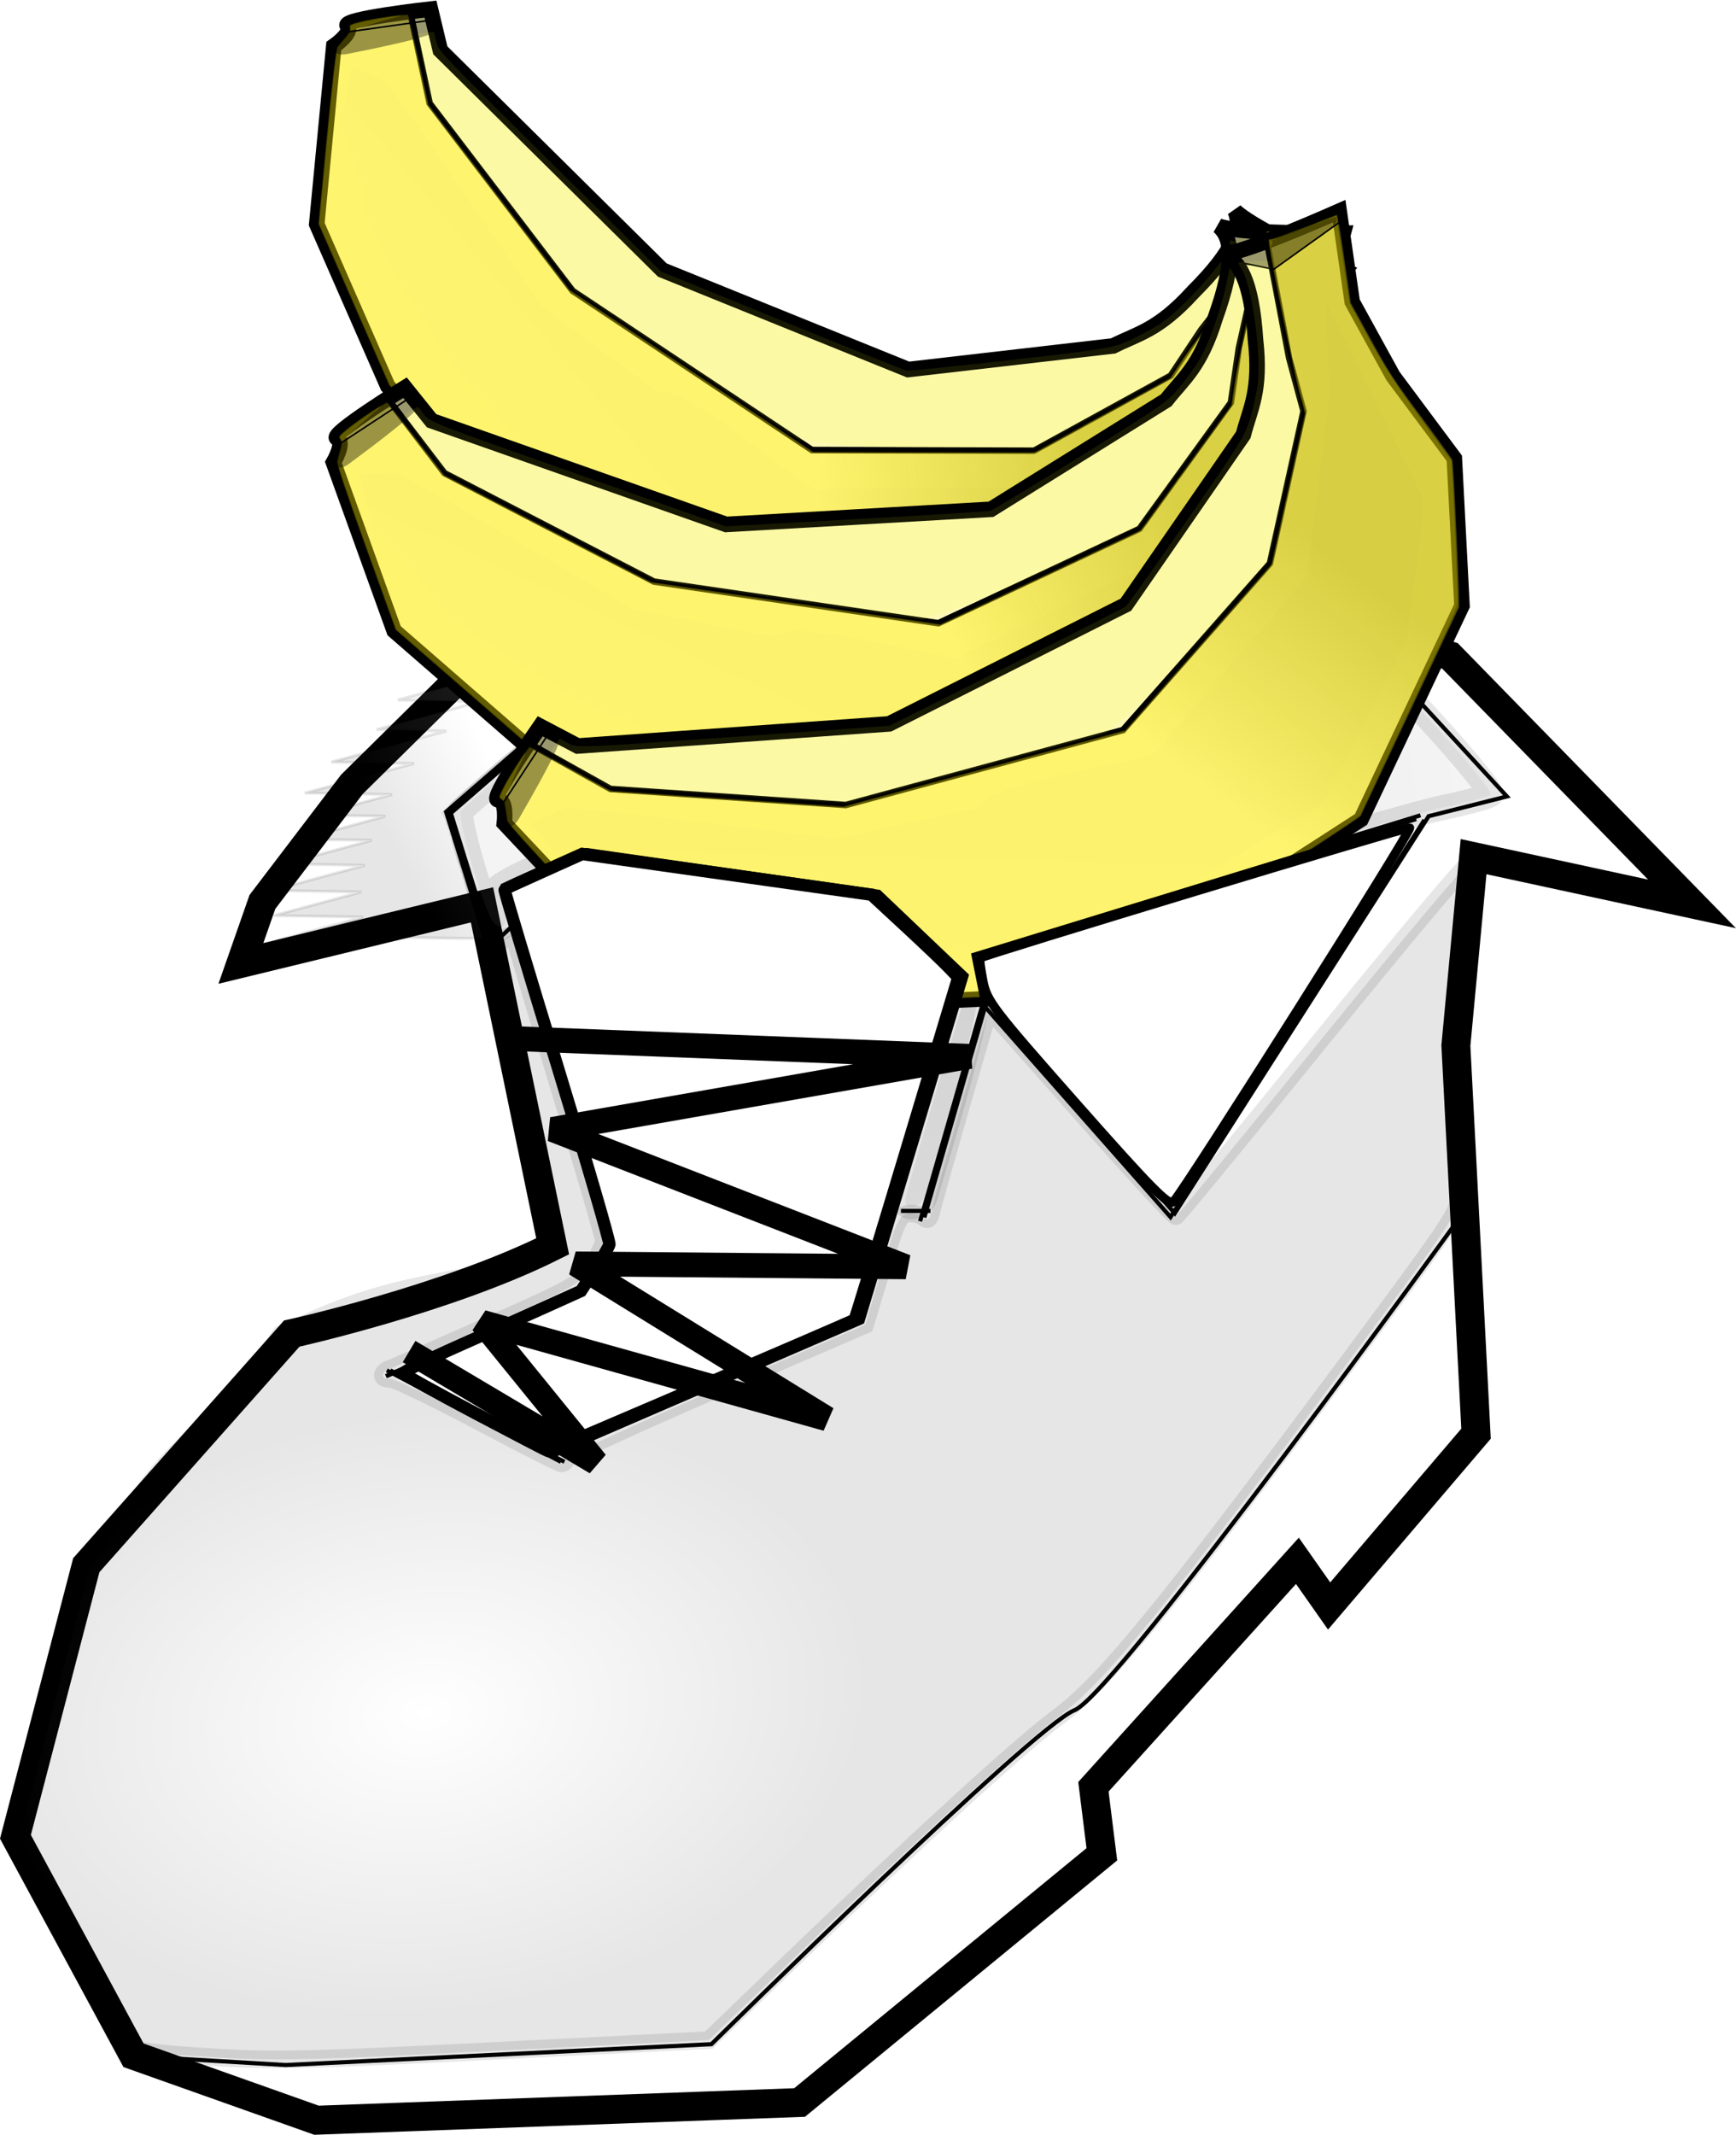 <?xml version="1.0" encoding="UTF-8" standalone="no"?>
<!-- Created with Inkscape (http://www.inkscape.org/) -->

<svg
   xmlns:dc="http://purl.org/dc/elements/1.1/"
   xmlns:cc="http://creativecommons.org/ns#"
   xmlns:rdf="http://www.w3.org/1999/02/22-rdf-syntax-ns#"
   xmlns:svg="http://www.w3.org/2000/svg"
   xmlns="http://www.w3.org/2000/svg"
   xmlns:xlink="http://www.w3.org/1999/xlink"
   xmlns:sodipodi="http://sodipodi.sourceforge.net/DTD/sodipodi-0.dtd"
   xmlns:inkscape="http://www.inkscape.org/namespaces/inkscape"
   width="420.094"
   height="516.503"
   id="svg1901"
   sodipodi:version="0.32"
   inkscape:version="0.48.4 r9939"
   sodipodi:docname="banana_boot.svg"
   version="1.1"
   inkscape:export-filename="D:\Dropbox\Sovellusprojekti\Logo\banana_boot.png"
   inkscape:export-xdpi="177.5"
   inkscape:export-ydpi="177.5">
  <defs
     id="defs1903">
    <radialGradient
       gradientUnits="userSpaceOnUse"
       gradientTransform="matrix(0.926,-0.377,0.274,0.672,-95.976,263.505)"
       r="127.701"
       fy="436.386"
       fx="319.48"
       cy="436.386"
       cx="319.48"
       id="radialGradient4126"
       xlink:href="#linearGradient4120"
       inkscape:collect="always" />
    <linearGradient
       gradientUnits="userSpaceOnUse"
       y2="406.648"
       x2="204.286"
       y1="421.648"
       x1="177.143"
       id="linearGradient4094"
       xlink:href="#linearGradient4088"
       inkscape:collect="always" />
    <radialGradient
       gradientUnits="userSpaceOnUse"
       gradientTransform="matrix(0.602,-0.075,0.051,0.408,42.701,380.799)"
       r="177.254"
       fy="653.911"
       fx="183.63"
       cy="653.911"
       cx="183.63"
       id="radialGradient4078"
       xlink:href="#linearGradient4068"
       inkscape:collect="always" />
    <linearGradient
       gradientUnits="userSpaceOnUse"
       y2="470.219"
       x2="240.714"
       y1="549.505"
       x1="215.714"
       id="linearGradient4036"
       xlink:href="#linearGradient4030"
       inkscape:collect="always" />
    <linearGradient
       gradientUnits="userSpaceOnUse"
       y2="403.738"
       x2="297.257"
       y1="305.167"
       x1="576.954"
       id="linearGradient3949"
       xlink:href="#linearGradient3943"
       inkscape:collect="always" />
    <linearGradient
       id="linearGradient3843">
      <stop
         id="stop3845"
         offset="0"
         style="stop-color:#cdc104;stop-opacity:1;" />
      <stop
         id="stop3847"
         offset="1"
         style="stop-color:#cdc104;stop-opacity:0;" />
    </linearGradient>
    <linearGradient
       id="linearGradient3893">
      <stop
         id="stop3895"
         offset="0"
         style="stop-color:#000000;stop-opacity:1;" />
      <stop
         style="stop-color:#000000;stop-opacity:0.498;"
         offset="0.5"
         id="stop3901" />
      <stop
         id="stop3897"
         offset="1"
         style="stop-color:#000000;stop-opacity:0;" />
    </linearGradient>
    <linearGradient
       id="linearGradient3943"
       inkscape:collect="always">
      <stop
         id="stop3945"
         offset="0"
         style="stop-color:#6e6701;stop-opacity:1;" />
      <stop
         id="stop3947"
         offset="1"
         style="stop-color:#6e6701;stop-opacity:0;" />
    </linearGradient>
    <linearGradient
       id="linearGradient3826">
      <stop
         id="stop3828"
         offset="0"
         style="stop-color:#000000;stop-opacity:1;" />
      <stop
         id="stop3830"
         offset="1"
         style="stop-color:#000000;stop-opacity:0;" />
    </linearGradient>
    <linearGradient
       id="linearGradient5280">
      <stop
         style="stop-color:#000000;stop-opacity:1;"
         offset="0"
         id="stop5282" />
      <stop
         style="stop-color:#000000;stop-opacity:0;"
         offset="1"
         id="stop5284" />
    </linearGradient>
    <linearGradient
       id="linearGradient5280-8">
      <stop
         style="stop-color:#000000;stop-opacity:1;"
         offset="0"
         id="stop5282-2" />
      <stop
         style="stop-color:#000000;stop-opacity:0;"
         offset="1"
         id="stop5284-4" />
    </linearGradient>
    <linearGradient
       id="linearGradient5280-7">
      <stop
         style="stop-color:#000000;stop-opacity:1;"
         offset="0"
         id="stop5282-8" />
      <stop
         style="stop-color:#000000;stop-opacity:0;"
         offset="1"
         id="stop5284-2" />
    </linearGradient>
    <linearGradient
       spreadMethod="pad"
       gradientUnits="userSpaceOnUse"
       y2="668.91"
       x2="422.64"
       y1="491.123"
       x1="475.168"
       id="linearGradient3818-98"
       xlink:href="#linearGradient5280-87"
       inkscape:collect="always" />
    <linearGradient
       gradientUnits="userSpaceOnUse"
       y2="403.738"
       x2="297.257"
       y1="305.167"
       x1="576.954"
       id="linearGradient3949-8"
       xlink:href="#linearGradient3943-8"
       inkscape:collect="always" />
    <linearGradient
       gradientUnits="userSpaceOnUse"
       y2="520.012"
       x2="485.883"
       y1="414.956"
       x1="621.244"
       id="linearGradient3857-6"
       xlink:href="#linearGradient3851-5"
       inkscape:collect="always" />
    <linearGradient
       id="linearGradient3843-1">
      <stop
         id="stop3845-4"
         offset="0"
         style="stop-color:#cdc104;stop-opacity:1;" />
      <stop
         id="stop3847-8"
         offset="1"
         style="stop-color:#cdc104;stop-opacity:0;" />
    </linearGradient>
    <linearGradient
       id="linearGradient3851-5"
       inkscape:collect="always">
      <stop
         id="stop3853-5"
         offset="0"
         style="stop-color:#a09703;stop-opacity:1;" />
      <stop
         id="stop3855-2"
         offset="1"
         style="stop-color:#a09703;stop-opacity:0;" />
    </linearGradient>
    <linearGradient
       id="linearGradient3893-0">
      <stop
         id="stop3895-0"
         offset="0"
         style="stop-color:#000000;stop-opacity:1;" />
      <stop
         style="stop-color:#000000;stop-opacity:0.498;"
         offset="0.5"
         id="stop3901-7" />
      <stop
         id="stop3897-2"
         offset="1"
         style="stop-color:#000000;stop-opacity:0;" />
    </linearGradient>
    <linearGradient
       id="linearGradient3943-8"
       inkscape:collect="always">
      <stop
         id="stop3945-9"
         offset="0"
         style="stop-color:#6e6701;stop-opacity:1;" />
      <stop
         id="stop3947-0"
         offset="1"
         style="stop-color:#6e6701;stop-opacity:0;" />
    </linearGradient>
    <linearGradient
       id="linearGradient3826-0">
      <stop
         id="stop3828-9"
         offset="0"
         style="stop-color:#000000;stop-opacity:1;" />
      <stop
         id="stop3830-5"
         offset="1"
         style="stop-color:#000000;stop-opacity:0;" />
    </linearGradient>
    <linearGradient
       id="linearGradient5280-87">
      <stop
         style="stop-color:#000000;stop-opacity:1;"
         offset="0"
         id="stop5282-81" />
      <stop
         style="stop-color:#000000;stop-opacity:0;"
         offset="1"
         id="stop5284-6" />
    </linearGradient>
    <linearGradient
       gradientUnits="userSpaceOnUse"
       y2="520.012"
       x2="485.883"
       y1="414.956"
       x1="621.244"
       id="linearGradient3857-6-1"
       xlink:href="#linearGradient3851-5-5"
       inkscape:collect="always" />
    <linearGradient
       id="linearGradient3851-5-5"
       inkscape:collect="always">
      <stop
         id="stop3853-5-5"
         offset="0"
         style="stop-color:#a09703;stop-opacity:1;" />
      <stop
         id="stop3855-2-8"
         offset="1"
         style="stop-color:#a09703;stop-opacity:0;" />
    </linearGradient>
    <linearGradient
       spreadMethod="pad"
       gradientUnits="userSpaceOnUse"
       y2="668.91"
       x2="422.64"
       y1="491.123"
       x1="475.168"
       id="linearGradient3818-98-4"
       xlink:href="#linearGradient5280-87-0"
       inkscape:collect="always" />
    <linearGradient
       id="linearGradient5280-87-0">
      <stop
         style="stop-color:#000000;stop-opacity:1;"
         offset="0"
         id="stop5282-81-5" />
      <stop
         style="stop-color:#000000;stop-opacity:0;"
         offset="1"
         id="stop5284-6-4" />
    </linearGradient>
    <linearGradient
       gradientUnits="userSpaceOnUse"
       y2="520.012"
       x2="485.883"
       y1="414.956"
       x1="621.244"
       id="linearGradient3857-6-8"
       xlink:href="#linearGradient3851-5-3"
       inkscape:collect="always" />
    <linearGradient
       id="linearGradient3851-5-3"
       inkscape:collect="always">
      <stop
         id="stop3853-5-6"
         offset="0"
         style="stop-color:#a09703;stop-opacity:1;" />
      <stop
         id="stop3855-2-4"
         offset="1"
         style="stop-color:#a09703;stop-opacity:0;" />
    </linearGradient>
    <linearGradient
       spreadMethod="pad"
       gradientUnits="userSpaceOnUse"
       y2="668.91"
       x2="422.64"
       y1="491.123"
       x1="475.168"
       id="linearGradient3818-98-41"
       xlink:href="#linearGradient5280-87-9"
       inkscape:collect="always" />
    <linearGradient
       id="linearGradient5280-87-9">
      <stop
         style="stop-color:#000000;stop-opacity:1;"
         offset="0"
         id="stop5282-81-55" />
      <stop
         style="stop-color:#000000;stop-opacity:0;"
         offset="1"
         id="stop5284-6-7" />
    </linearGradient>
    <linearGradient
       id="linearGradient4030"
       inkscape:collect="always">
      <stop
         id="stop4032"
         offset="0"
         style="stop-color:#ffffff;stop-opacity:1;" />
      <stop
         id="stop4034"
         offset="1"
         style="stop-color:#ffffff;stop-opacity:0;" />
    </linearGradient>
    <linearGradient
       id="linearGradient4068"
       inkscape:collect="always">
      <stop
         id="stop4070"
         offset="0"
         style="stop-color:#ffffff;stop-opacity:1;" />
      <stop
         id="stop4072"
         offset="1"
         style="stop-color:#000000;stop-opacity:1" />
    </linearGradient>
    <linearGradient
       id="linearGradient4088"
       inkscape:collect="always">
      <stop
         id="stop4090"
         offset="0"
         style="stop-color:#000000;stop-opacity:1;" />
      <stop
         id="stop4092"
         offset="1"
         style="stop-color:#fdfdfd;stop-opacity:1" />
    </linearGradient>
    <linearGradient
       id="linearGradient4120"
       inkscape:collect="always">
      <stop
         id="stop4122"
         offset="0"
         style="stop-color:#000000;stop-opacity:1;" />
      <stop
         id="stop4124"
         offset="1"
         style="stop-color:#939393;stop-opacity:1" />
    </linearGradient>
    <radialGradient
       gradientUnits="userSpaceOnUse"
       gradientTransform="matrix(0.926,-0.377,0.274,0.672,-95.976,263.505)"
       r="127.701"
       fy="436.386"
       fx="319.48"
       cy="436.386"
       cx="319.48"
       id="radialGradient4126-9"
       xlink:href="#linearGradient4120-9"
       inkscape:collect="always" />
    <linearGradient
       gradientUnits="userSpaceOnUse"
       y2="406.648"
       x2="204.286"
       y1="421.648"
       x1="177.143"
       id="linearGradient4094-4"
       xlink:href="#linearGradient4088-3"
       inkscape:collect="always" />
    <radialGradient
       gradientUnits="userSpaceOnUse"
       gradientTransform="matrix(0.602,-0.075,0.051,0.408,42.701,380.799)"
       r="177.254"
       fy="653.911"
       fx="183.63"
       cy="653.911"
       cx="183.63"
       id="radialGradient4078-1"
       xlink:href="#linearGradient4068-9"
       inkscape:collect="always" />
    <linearGradient
       gradientUnits="userSpaceOnUse"
       y2="470.219"
       x2="240.714"
       y1="549.505"
       x1="215.714"
       id="linearGradient4036-2"
       xlink:href="#linearGradient4030-6"
       inkscape:collect="always" />
    <linearGradient
       gradientUnits="userSpaceOnUse"
       y2="403.738"
       x2="297.257"
       y1="305.167"
       x1="576.954"
       id="linearGradient3949-7"
       xlink:href="#linearGradient3943-5"
       inkscape:collect="always" />
    <linearGradient
       id="linearGradient3843-0">
      <stop
         id="stop3845-5"
         offset="0"
         style="stop-color:#cdc104;stop-opacity:1;" />
      <stop
         id="stop3847-4"
         offset="1"
         style="stop-color:#cdc104;stop-opacity:0;" />
    </linearGradient>
    <linearGradient
       id="linearGradient3893-5">
      <stop
         id="stop3895-5"
         offset="0"
         style="stop-color:#000000;stop-opacity:1;" />
      <stop
         style="stop-color:#000000;stop-opacity:0.498;"
         offset="0.5"
         id="stop3901-8" />
      <stop
         id="stop3897-4"
         offset="1"
         style="stop-color:#000000;stop-opacity:0;" />
    </linearGradient>
    <linearGradient
       id="linearGradient3943-5"
       inkscape:collect="always">
      <stop
         id="stop3945-5"
         offset="0"
         style="stop-color:#6e6701;stop-opacity:1;" />
      <stop
         id="stop3947-1"
         offset="1"
         style="stop-color:#6e6701;stop-opacity:0;" />
    </linearGradient>
    <linearGradient
       id="linearGradient3826-8">
      <stop
         id="stop3828-98"
         offset="0"
         style="stop-color:#000000;stop-opacity:1;" />
      <stop
         id="stop3830-3"
         offset="1"
         style="stop-color:#000000;stop-opacity:0;" />
    </linearGradient>
    <linearGradient
       id="linearGradient5280-4">
      <stop
         style="stop-color:#000000;stop-opacity:1;"
         offset="0"
         id="stop5282-86" />
      <stop
         style="stop-color:#000000;stop-opacity:0;"
         offset="1"
         id="stop5284-46" />
    </linearGradient>
    <linearGradient
       id="linearGradient5280-8-5">
      <stop
         style="stop-color:#000000;stop-opacity:1;"
         offset="0"
         id="stop5282-2-2" />
      <stop
         style="stop-color:#000000;stop-opacity:0;"
         offset="1"
         id="stop5284-4-1" />
    </linearGradient>
    <linearGradient
       id="linearGradient5280-7-7">
      <stop
         style="stop-color:#000000;stop-opacity:1;"
         offset="0"
         id="stop5282-8-2" />
      <stop
         style="stop-color:#000000;stop-opacity:0;"
         offset="1"
         id="stop5284-2-5" />
    </linearGradient>
    <linearGradient
       spreadMethod="pad"
       gradientUnits="userSpaceOnUse"
       y2="668.91"
       x2="422.64"
       y1="491.123"
       x1="475.168"
       id="linearGradient3818-98-0"
       xlink:href="#linearGradient5280-87-2"
       inkscape:collect="always" />
    <linearGradient
       gradientUnits="userSpaceOnUse"
       y2="403.738"
       x2="297.257"
       y1="305.167"
       x1="576.954"
       id="linearGradient3949-8-0"
       xlink:href="#linearGradient3943-8-2"
       inkscape:collect="always" />
    <linearGradient
       gradientUnits="userSpaceOnUse"
       y2="520.012"
       x2="485.883"
       y1="414.956"
       x1="621.244"
       id="linearGradient3857-6-0"
       xlink:href="#linearGradient3851-5-1"
       inkscape:collect="always" />
    <linearGradient
       id="linearGradient3843-1-5">
      <stop
         id="stop3845-4-8"
         offset="0"
         style="stop-color:#cdc104;stop-opacity:1;" />
      <stop
         id="stop3847-8-9"
         offset="1"
         style="stop-color:#cdc104;stop-opacity:0;" />
    </linearGradient>
    <linearGradient
       id="linearGradient3851-5-1"
       inkscape:collect="always">
      <stop
         id="stop3853-5-60"
         offset="0"
         style="stop-color:#a09703;stop-opacity:1;" />
      <stop
         id="stop3855-2-9"
         offset="1"
         style="stop-color:#a09703;stop-opacity:0;" />
    </linearGradient>
    <linearGradient
       id="linearGradient3893-0-7">
      <stop
         id="stop3895-0-8"
         offset="0"
         style="stop-color:#000000;stop-opacity:1;" />
      <stop
         style="stop-color:#000000;stop-opacity:0.498;"
         offset="0.5"
         id="stop3901-7-7" />
      <stop
         id="stop3897-2-8"
         offset="1"
         style="stop-color:#000000;stop-opacity:0;" />
    </linearGradient>
    <linearGradient
       id="linearGradient3943-8-2"
       inkscape:collect="always">
      <stop
         id="stop3945-9-7"
         offset="0"
         style="stop-color:#6e6701;stop-opacity:1;" />
      <stop
         id="stop3947-0-6"
         offset="1"
         style="stop-color:#6e6701;stop-opacity:0;" />
    </linearGradient>
    <linearGradient
       id="linearGradient3826-0-0">
      <stop
         id="stop3828-9-5"
         offset="0"
         style="stop-color:#000000;stop-opacity:1;" />
      <stop
         id="stop3830-5-5"
         offset="1"
         style="stop-color:#000000;stop-opacity:0;" />
    </linearGradient>
    <linearGradient
       id="linearGradient5280-87-2">
      <stop
         style="stop-color:#000000;stop-opacity:1;"
         offset="0"
         id="stop5282-81-8" />
      <stop
         style="stop-color:#000000;stop-opacity:0;"
         offset="1"
         id="stop5284-6-2" />
    </linearGradient>
    <linearGradient
       gradientUnits="userSpaceOnUse"
       y2="520.012"
       x2="485.883"
       y1="414.956"
       x1="621.244"
       id="linearGradient3857-6-1-9"
       xlink:href="#linearGradient3851-5-5-2"
       inkscape:collect="always" />
    <linearGradient
       id="linearGradient3851-5-5-2"
       inkscape:collect="always">
      <stop
         id="stop3853-5-5-0"
         offset="0"
         style="stop-color:#a09703;stop-opacity:1;" />
      <stop
         id="stop3855-2-8-8"
         offset="1"
         style="stop-color:#a09703;stop-opacity:0;" />
    </linearGradient>
    <linearGradient
       spreadMethod="pad"
       gradientUnits="userSpaceOnUse"
       y2="668.91"
       x2="422.64"
       y1="491.123"
       x1="475.168"
       id="linearGradient3818-98-4-0"
       xlink:href="#linearGradient5280-87-0-2"
       inkscape:collect="always" />
    <linearGradient
       id="linearGradient5280-87-0-2">
      <stop
         style="stop-color:#000000;stop-opacity:1;"
         offset="0"
         id="stop5282-81-5-7" />
      <stop
         style="stop-color:#000000;stop-opacity:0;"
         offset="1"
         id="stop5284-6-4-8" />
    </linearGradient>
    <linearGradient
       gradientUnits="userSpaceOnUse"
       y2="520.012"
       x2="485.883"
       y1="414.956"
       x1="621.244"
       id="linearGradient3857-6-8-8"
       xlink:href="#linearGradient3851-5-3-7"
       inkscape:collect="always" />
    <linearGradient
       id="linearGradient3851-5-3-7"
       inkscape:collect="always">
      <stop
         id="stop3853-5-6-5"
         offset="0"
         style="stop-color:#a09703;stop-opacity:1;" />
      <stop
         id="stop3855-2-4-7"
         offset="1"
         style="stop-color:#a09703;stop-opacity:0;" />
    </linearGradient>
    <linearGradient
       spreadMethod="pad"
       gradientUnits="userSpaceOnUse"
       y2="668.91"
       x2="422.64"
       y1="491.123"
       x1="475.168"
       id="linearGradient3818-98-41-2"
       xlink:href="#linearGradient5280-87-9-8"
       inkscape:collect="always" />
    <linearGradient
       id="linearGradient5280-87-9-8">
      <stop
         style="stop-color:#000000;stop-opacity:1;"
         offset="0"
         id="stop5282-81-55-2" />
      <stop
         style="stop-color:#000000;stop-opacity:0;"
         offset="1"
         id="stop5284-6-7-6" />
    </linearGradient>
    <linearGradient
       id="linearGradient4030-6"
       inkscape:collect="always">
      <stop
         id="stop4032-2"
         offset="0"
         style="stop-color:#ffffff;stop-opacity:1;" />
      <stop
         id="stop4034-3"
         offset="1"
         style="stop-color:#ffffff;stop-opacity:0;" />
    </linearGradient>
    <linearGradient
       id="linearGradient4068-9"
       inkscape:collect="always">
      <stop
         id="stop4070-8"
         offset="0"
         style="stop-color:#ffffff;stop-opacity:1;" />
      <stop
         id="stop4072-6"
         offset="1"
         style="stop-color:#000000;stop-opacity:1" />
    </linearGradient>
    <linearGradient
       id="linearGradient4088-3"
       inkscape:collect="always">
      <stop
         id="stop4090-8"
         offset="0"
         style="stop-color:#000000;stop-opacity:1;" />
      <stop
         id="stop4092-6"
         offset="1"
         style="stop-color:#fdfdfd;stop-opacity:1" />
    </linearGradient>
    <linearGradient
       id="linearGradient4120-9"
       inkscape:collect="always">
      <stop
         id="stop4122-9"
         offset="0"
         style="stop-color:#000000;stop-opacity:1;" />
      <stop
         id="stop4124-8"
         offset="1"
         style="stop-color:#939393;stop-opacity:1" />
    </linearGradient>
    <linearGradient
       id="linearGradient5280-87-9-9">
      <stop
         id="stop5282-81-55-0"
         offset="0"
         style="stop-color:#000000;stop-opacity:1;" />
      <stop
         id="stop5284-6-7-2"
         offset="1"
         style="stop-color:#000000;stop-opacity:0;" />
    </linearGradient>
    <linearGradient
       inkscape:collect="always"
       xlink:href="#linearGradient5280-87-9-9"
       id="linearGradient3818-98-41-24"
       x1="475.168"
       y1="491.123"
       x2="422.64"
       y2="668.91"
       gradientUnits="userSpaceOnUse"
       spreadMethod="pad" />
    <linearGradient
       inkscape:collect="always"
       id="linearGradient3851-5-3-8">
      <stop
         style="stop-color:#a09703;stop-opacity:1;"
         offset="0"
         id="stop3853-5-6-6" />
      <stop
         style="stop-color:#a09703;stop-opacity:0;"
         offset="1"
         id="stop3855-2-4-0" />
    </linearGradient>
    <linearGradient
       inkscape:collect="always"
       xlink:href="#linearGradient3851-5-3-8"
       id="linearGradient3857-6-8-1"
       x1="621.244"
       y1="414.956"
       x2="485.883"
       y2="520.012"
       gradientUnits="userSpaceOnUse" />
    <linearGradient
       id="linearGradient5280-87-0-1">
      <stop
         id="stop5282-81-5-2"
         offset="0"
         style="stop-color:#000000;stop-opacity:1;" />
      <stop
         id="stop5284-6-4-88"
         offset="1"
         style="stop-color:#000000;stop-opacity:0;" />
    </linearGradient>
    <linearGradient
       inkscape:collect="always"
       xlink:href="#linearGradient5280-87-0-1"
       id="linearGradient3818-98-4-9"
       x1="475.168"
       y1="491.123"
       x2="422.64"
       y2="668.91"
       gradientUnits="userSpaceOnUse"
       spreadMethod="pad" />
    <linearGradient
       inkscape:collect="always"
       id="linearGradient3851-5-5-9">
      <stop
         style="stop-color:#a09703;stop-opacity:1;"
         offset="0"
         id="stop3853-5-5-05" />
      <stop
         style="stop-color:#a09703;stop-opacity:0;"
         offset="1"
         id="stop3855-2-8-3" />
    </linearGradient>
    <linearGradient
       inkscape:collect="always"
       xlink:href="#linearGradient3851-5-5-9"
       id="linearGradient3857-6-1-4"
       x1="621.244"
       y1="414.956"
       x2="485.883"
       y2="520.012"
       gradientUnits="userSpaceOnUse" />
    <linearGradient
       id="linearGradient5280-87-4">
      <stop
         id="stop5282-81-6"
         offset="0"
         style="stop-color:#000000;stop-opacity:1;" />
      <stop
         id="stop5284-6-3"
         offset="1"
         style="stop-color:#000000;stop-opacity:0;" />
    </linearGradient>
    <linearGradient
       id="linearGradient3826-0-6">
      <stop
         style="stop-color:#000000;stop-opacity:1;"
         offset="0"
         id="stop3828-9-0" />
      <stop
         style="stop-color:#000000;stop-opacity:0;"
         offset="1"
         id="stop3830-5-59" />
    </linearGradient>
    <linearGradient
       inkscape:collect="always"
       id="linearGradient3943-8-5">
      <stop
         style="stop-color:#6e6701;stop-opacity:1;"
         offset="0"
         id="stop3945-9-5" />
      <stop
         style="stop-color:#6e6701;stop-opacity:0;"
         offset="1"
         id="stop3947-0-5" />
    </linearGradient>
    <linearGradient
       id="linearGradient3893-0-1">
      <stop
         style="stop-color:#000000;stop-opacity:1;"
         offset="0"
         id="stop3895-0-1" />
      <stop
         id="stop3901-7-9"
         offset="0.5"
         style="stop-color:#000000;stop-opacity:0.498;" />
      <stop
         style="stop-color:#000000;stop-opacity:0;"
         offset="1"
         id="stop3897-2-9" />
    </linearGradient>
    <linearGradient
       inkscape:collect="always"
       id="linearGradient3851-5-4">
      <stop
         style="stop-color:#a09703;stop-opacity:1;"
         offset="0"
         id="stop3853-5-9" />
      <stop
         style="stop-color:#a09703;stop-opacity:0;"
         offset="1"
         id="stop3855-2-3" />
    </linearGradient>
    <linearGradient
       id="linearGradient3843-1-2">
      <stop
         style="stop-color:#cdc104;stop-opacity:1;"
         offset="0"
         id="stop3845-4-9" />
      <stop
         style="stop-color:#cdc104;stop-opacity:0;"
         offset="1"
         id="stop3847-8-0" />
    </linearGradient>
    <linearGradient
       inkscape:collect="always"
       xlink:href="#linearGradient3851-5-4"
       id="linearGradient3857-6-6"
       x1="621.244"
       y1="414.956"
       x2="485.883"
       y2="520.012"
       gradientUnits="userSpaceOnUse" />
    <linearGradient
       inkscape:collect="always"
       xlink:href="#linearGradient3943-8-5"
       id="linearGradient3949-8-6"
       x1="576.954"
       y1="305.167"
       x2="297.257"
       y2="403.738"
       gradientUnits="userSpaceOnUse" />
    <linearGradient
       inkscape:collect="always"
       xlink:href="#linearGradient5280-87-4"
       id="linearGradient3818-98-46"
       x1="475.168"
       y1="491.123"
       x2="422.64"
       y2="668.91"
       gradientUnits="userSpaceOnUse"
       spreadMethod="pad" />
    <linearGradient
       id="linearGradient5280-7-2">
      <stop
         id="stop5282-8-3"
         offset="0"
         style="stop-color:#000000;stop-opacity:1;" />
      <stop
         id="stop5284-2-2"
         offset="1"
         style="stop-color:#000000;stop-opacity:0;" />
    </linearGradient>
    <linearGradient
       id="linearGradient5280-8-8">
      <stop
         id="stop5282-2-8"
         offset="0"
         style="stop-color:#000000;stop-opacity:1;" />
      <stop
         id="stop5284-4-15"
         offset="1"
         style="stop-color:#000000;stop-opacity:0;" />
    </linearGradient>
    <linearGradient
       id="linearGradient5280-3">
      <stop
         id="stop5282-4"
         offset="0"
         style="stop-color:#000000;stop-opacity:1;" />
      <stop
         id="stop5284-0"
         offset="1"
         style="stop-color:#000000;stop-opacity:0;" />
    </linearGradient>
    <linearGradient
       id="linearGradient3826-7">
      <stop
         style="stop-color:#000000;stop-opacity:1;"
         offset="0"
         id="stop3828-4" />
      <stop
         style="stop-color:#000000;stop-opacity:0;"
         offset="1"
         id="stop3830-7" />
    </linearGradient>
    <linearGradient
       inkscape:collect="always"
       id="linearGradient3943-1">
      <stop
         style="stop-color:#6e6701;stop-opacity:1;"
         offset="0"
         id="stop3945-95" />
      <stop
         style="stop-color:#6e6701;stop-opacity:0;"
         offset="1"
         id="stop3947-5" />
    </linearGradient>
    <linearGradient
       id="linearGradient3893-8">
      <stop
         style="stop-color:#000000;stop-opacity:1;"
         offset="0"
         id="stop3895-3" />
      <stop
         id="stop3901-6"
         offset="0.5"
         style="stop-color:#000000;stop-opacity:0.498;" />
      <stop
         style="stop-color:#000000;stop-opacity:0;"
         offset="1"
         id="stop3897-44" />
    </linearGradient>
    <linearGradient
       id="linearGradient3843-07">
      <stop
         style="stop-color:#cdc104;stop-opacity:1;"
         offset="0"
         id="stop3845-6" />
      <stop
         style="stop-color:#cdc104;stop-opacity:0;"
         offset="1"
         id="stop3847-7" />
    </linearGradient>
    <linearGradient
       inkscape:collect="always"
       xlink:href="#linearGradient3943-1"
       id="linearGradient3949-5"
       x1="576.954"
       y1="305.167"
       x2="297.257"
       y2="403.738"
       gradientUnits="userSpaceOnUse" />
    <linearGradient
       gradientTransform="translate(-472,317.857)"
       inkscape:collect="always"
       xlink:href="#linearGradient4030-7"
       id="linearGradient4036-22"
       x1="215.714"
       y1="549.505"
       x2="240.714"
       y2="470.219"
       gradientUnits="userSpaceOnUse" />
    <linearGradient
       inkscape:collect="always"
       id="linearGradient4030-7">
      <stop
         style="stop-color:#ffffff;stop-opacity:1;"
         offset="0"
         id="stop4032-8" />
      <stop
         style="stop-color:#ffffff;stop-opacity:0;"
         offset="1"
         id="stop4034-5" />
    </linearGradient>
    <radialGradient
       inkscape:collect="always"
       xlink:href="#linearGradient4068-3"
       id="radialGradient4078-8"
       cx="183.63"
       cy="653.911"
       fx="183.63"
       fy="653.911"
       r="177.254"
       gradientTransform="matrix(0.602,-0.075,0.051,0.408,-429.299,698.656)"
       gradientUnits="userSpaceOnUse" />
    <linearGradient
       inkscape:collect="always"
       id="linearGradient4068-3">
      <stop
         style="stop-color:#ffffff;stop-opacity:1;"
         offset="0"
         id="stop4070-9" />
      <stop
         style="stop-color:#000000;stop-opacity:1"
         offset="1"
         id="stop4072-4" />
    </linearGradient>
    <linearGradient
       gradientTransform="translate(-472,317.857)"
       inkscape:collect="always"
       xlink:href="#linearGradient4088-9"
       id="linearGradient4094-46"
       x1="177.143"
       y1="421.648"
       x2="204.286"
       y2="406.648"
       gradientUnits="userSpaceOnUse" />
    <linearGradient
       inkscape:collect="always"
       id="linearGradient4088-9">
      <stop
         style="stop-color:#000000;stop-opacity:1;"
         offset="0"
         id="stop4090-85" />
      <stop
         style="stop-color:#fdfdfd;stop-opacity:1"
         offset="1"
         id="stop4092-66" />
    </linearGradient>
    <radialGradient
       inkscape:collect="always"
       xlink:href="#linearGradient4120-7"
       id="radialGradient4126-0"
       cx="319.48"
       cy="436.386"
       fx="319.48"
       fy="436.386"
       r="127.701"
       gradientTransform="matrix(0.926,-0.377,0.274,0.672,-567.976,581.362)"
       gradientUnits="userSpaceOnUse" />
    <linearGradient
       inkscape:collect="always"
       id="linearGradient4120-7">
      <stop
         style="stop-color:#000000;stop-opacity:1;"
         offset="0"
         id="stop4122-2" />
      <stop
         style="stop-color:#939393;stop-opacity:1"
         offset="1"
         id="stop4124-7" />
    </linearGradient>
    <filter
       inkscape:collect="always"
       id="filter3919-4-4-8"
       color-interpolation-filters="sRGB">
      <feGaussianBlur
         inkscape:collect="always"
         stdDeviation="7.099"
         id="feGaussianBlur3921-6-7-3" />
    </filter>
    <linearGradient
       id="linearGradient5280-87-9-0">
      <stop
         id="stop5282-81-55-8"
         offset="0"
         style="stop-color:#000000;stop-opacity:1;" />
      <stop
         id="stop5284-6-7-1"
         offset="1"
         style="stop-color:#000000;stop-opacity:0;" />
    </linearGradient>
    <linearGradient
       inkscape:collect="always"
       xlink:href="#linearGradient5280-87-9-0"
       id="linearGradient3818-98-41-7"
       x1="475.168"
       y1="491.123"
       x2="422.64"
       y2="668.91"
       gradientUnits="userSpaceOnUse"
       spreadMethod="pad" />
    <linearGradient
       inkscape:collect="always"
       id="linearGradient3851-5-3-2">
      <stop
         style="stop-color:#a09703;stop-opacity:1;"
         offset="0"
         id="stop3853-5-6-8" />
      <stop
         style="stop-color:#a09703;stop-opacity:0;"
         offset="1"
         id="stop3855-2-4-6" />
    </linearGradient>
    <linearGradient
       inkscape:collect="always"
       xlink:href="#linearGradient3851-5-3-2"
       id="linearGradient3857-6-8-0"
       x1="621.244"
       y1="414.956"
       x2="485.883"
       y2="520.012"
       gradientUnits="userSpaceOnUse" />
    <filter
       inkscape:collect="always"
       id="filter3919-4-7-7"
       color-interpolation-filters="sRGB">
      <feGaussianBlur
         inkscape:collect="always"
         stdDeviation="7.099"
         id="feGaussianBlur3921-6-2-2" />
    </filter>
    <linearGradient
       id="linearGradient5280-87-0-9">
      <stop
         id="stop5282-81-5-5"
         offset="0"
         style="stop-color:#000000;stop-opacity:1;" />
      <stop
         id="stop5284-6-4-9"
         offset="1"
         style="stop-color:#000000;stop-opacity:0;" />
    </linearGradient>
    <linearGradient
       inkscape:collect="always"
       xlink:href="#linearGradient5280-87-0-9"
       id="linearGradient3818-98-4-3"
       x1="475.168"
       y1="491.123"
       x2="422.64"
       y2="668.91"
       gradientUnits="userSpaceOnUse"
       spreadMethod="pad" />
    <linearGradient
       inkscape:collect="always"
       id="linearGradient3851-5-5-0">
      <stop
         style="stop-color:#a09703;stop-opacity:1;"
         offset="0"
         id="stop3853-5-5-3" />
      <stop
         style="stop-color:#a09703;stop-opacity:0;"
         offset="1"
         id="stop3855-2-8-7" />
    </linearGradient>
    <linearGradient
       inkscape:collect="always"
       xlink:href="#linearGradient3851-5-5-0"
       id="linearGradient3857-6-1-1"
       x1="621.244"
       y1="414.956"
       x2="485.883"
       y2="520.012"
       gradientUnits="userSpaceOnUse" />
    <linearGradient
       id="linearGradient5280-87-7">
      <stop
         id="stop5282-81-0"
         offset="0"
         style="stop-color:#000000;stop-opacity:1;" />
      <stop
         id="stop5284-6-24"
         offset="1"
         style="stop-color:#000000;stop-opacity:0;" />
    </linearGradient>
    <linearGradient
       id="linearGradient3826-0-01">
      <stop
         style="stop-color:#000000;stop-opacity:1;"
         offset="0"
         id="stop3828-9-2" />
      <stop
         style="stop-color:#000000;stop-opacity:0;"
         offset="1"
         id="stop3830-5-7" />
    </linearGradient>
    <linearGradient
       inkscape:collect="always"
       id="linearGradient3943-8-4">
      <stop
         style="stop-color:#6e6701;stop-opacity:1;"
         offset="0"
         id="stop3945-9-2" />
      <stop
         style="stop-color:#6e6701;stop-opacity:0;"
         offset="1"
         id="stop3947-0-2" />
    </linearGradient>
    <linearGradient
       id="linearGradient3893-0-5">
      <stop
         style="stop-color:#000000;stop-opacity:1;"
         offset="0"
         id="stop3895-0-7" />
      <stop
         id="stop3901-7-3"
         offset="0.5"
         style="stop-color:#000000;stop-opacity:0.498;" />
      <stop
         style="stop-color:#000000;stop-opacity:0;"
         offset="1"
         id="stop3897-2-3" />
    </linearGradient>
    <linearGradient
       inkscape:collect="always"
       id="linearGradient3851-5-2">
      <stop
         style="stop-color:#a09703;stop-opacity:1;"
         offset="0"
         id="stop3853-5-4" />
      <stop
         style="stop-color:#a09703;stop-opacity:0;"
         offset="1"
         id="stop3855-2-91" />
    </linearGradient>
    <linearGradient
       id="linearGradient3843-1-8">
      <stop
         style="stop-color:#cdc104;stop-opacity:1;"
         offset="0"
         id="stop3845-4-1" />
      <stop
         style="stop-color:#cdc104;stop-opacity:0;"
         offset="1"
         id="stop3847-8-09" />
    </linearGradient>
    <linearGradient
       inkscape:collect="always"
       xlink:href="#linearGradient3851-5-2"
       id="linearGradient3857-6-10"
       x1="621.244"
       y1="414.956"
       x2="485.883"
       y2="520.012"
       gradientUnits="userSpaceOnUse" />
    <filter
       color-interpolation-filters="sRGB"
       inkscape:collect="always"
       id="filter3919-4-73">
      <feGaussianBlur
         inkscape:collect="always"
         stdDeviation="7.099"
         id="feGaussianBlur3921-6-3" />
    </filter>
    <linearGradient
       inkscape:collect="always"
       xlink:href="#linearGradient3943-8-4"
       id="linearGradient3949-8-8"
       x1="576.954"
       y1="305.167"
       x2="297.257"
       y2="403.738"
       gradientUnits="userSpaceOnUse" />
    <linearGradient
       inkscape:collect="always"
       xlink:href="#linearGradient5280-87-7"
       id="linearGradient3818-98-5"
       x1="475.168"
       y1="491.123"
       x2="422.64"
       y2="668.91"
       gradientUnits="userSpaceOnUse"
       spreadMethod="pad" />
    <linearGradient
       id="linearGradient5280-7-8">
      <stop
         id="stop5282-8-5"
         offset="0"
         style="stop-color:#000000;stop-opacity:1;" />
      <stop
         id="stop5284-2-8"
         offset="1"
         style="stop-color:#000000;stop-opacity:0;" />
    </linearGradient>
    <linearGradient
       id="linearGradient5280-8-2">
      <stop
         id="stop5282-2-3"
         offset="0"
         style="stop-color:#000000;stop-opacity:1;" />
      <stop
         id="stop5284-4-7"
         offset="1"
         style="stop-color:#000000;stop-opacity:0;" />
    </linearGradient>
    <linearGradient
       id="linearGradient5280-76">
      <stop
         id="stop5282-1"
         offset="0"
         style="stop-color:#000000;stop-opacity:1;" />
      <stop
         id="stop5284-7"
         offset="1"
         style="stop-color:#000000;stop-opacity:0;" />
    </linearGradient>
    <linearGradient
       id="linearGradient3826-81">
      <stop
         style="stop-color:#000000;stop-opacity:1;"
         offset="0"
         id="stop3828-6" />
      <stop
         style="stop-color:#000000;stop-opacity:0;"
         offset="1"
         id="stop3830-38" />
    </linearGradient>
    <linearGradient
       inkscape:collect="always"
       id="linearGradient3943-4">
      <stop
         style="stop-color:#6e6701;stop-opacity:1;"
         offset="0"
         id="stop3945-7" />
      <stop
         style="stop-color:#6e6701;stop-opacity:0;"
         offset="1"
         id="stop3947-8" />
    </linearGradient>
    <linearGradient
       id="linearGradient3893-4">
      <stop
         style="stop-color:#000000;stop-opacity:1;"
         offset="0"
         id="stop3895-6" />
      <stop
         id="stop3901-79"
         offset="0.5"
         style="stop-color:#000000;stop-opacity:0.498;" />
      <stop
         style="stop-color:#000000;stop-opacity:0;"
         offset="1"
         id="stop3897-3" />
    </linearGradient>
    <linearGradient
       id="linearGradient3843-2">
      <stop
         style="stop-color:#cdc104;stop-opacity:1;"
         offset="0"
         id="stop3845-60" />
      <stop
         style="stop-color:#cdc104;stop-opacity:0;"
         offset="1"
         id="stop3847-5" />
    </linearGradient>
    <linearGradient
       inkscape:collect="always"
       xlink:href="#linearGradient3943-4"
       id="linearGradient3949-1"
       x1="576.954"
       y1="305.167"
       x2="297.257"
       y2="403.738"
       gradientUnits="userSpaceOnUse" />
  </defs>
  <sodipodi:namedview
     id="base"
     pagecolor="#ffffff"
     bordercolor="#666666"
     borderopacity="1.0"
     inkscape:pageopacity="0.0"
     inkscape:pageshadow="2"
     inkscape:zoom="0.70710678"
     inkscape:cx="-163.32262"
     inkscape:cy="140.40623"
     inkscape:document-units="px"
     inkscape:current-layer="layer1"
     inkscape:window-width="1920"
     inkscape:window-height="1147"
     inkscape:window-x="-8"
     inkscape:window-y="-8"
     showgrid="false"
     inkscape:window-maximized="1"
     fit-margin-top="0"
     fit-margin-left="0"
     fit-margin-right="0"
     fit-margin-bottom="0" />
  <g
     inkscape:label="Taso 1"
     inkscape:groupmode="layer"
     id="layer1"
     transform="translate(388.594,-537.247)">
    <path
       style="fill:#ffffff;fill-opacity:1;stroke:#000000;stroke-width:7;stroke-linecap:butt;stroke-linejoin:miter;stroke-miterlimit:4;stroke-opacity:1;stroke-dasharray:none"
       d="M -254.857,838.791 C -280.571,851.648 -318,859.898 -318,859.898 l -49.714,56.036 -17.143,65.714 28.571,52.857 44.286,15.714 116.898,-4.286 73.143,-60.054 -2.039,-16.328 49.361,-54.674 7.675,10.926 35.553,-41.686 -4.877,-93.897 4.286,-45.714 52.857,11.429 -58.571,-60 -72.857,-21.429 -102.857,1.429 -62.143,23.571 -27.857,27.5 -21.661,28.445 -5.215,14.892 58.347,-14.175 z"
       id="path2982-2"
       inkscape:connector-curvature="0"
       sodipodi:nodetypes="cccccccccccccccccccccccc" />
    <path
       style="fill:none;stroke:#000000;stroke-width:1px;stroke-linecap:butt;stroke-linejoin:miter;stroke-opacity:1"
       d="m -34.604,830.798 c 0,0 -83.843,116.168 -93.944,120.208 -10.102,4.041 -87.883,80.812 -87.883,80.812 l -103.036,5.051 -34.345,-2.02"
       id="path2986-6"
       inkscape:connector-curvature="0"
       sodipodi:nodetypes="csccc" />
    <path
       style="fill:none;stroke:#000000;stroke-width:1px;stroke-linecap:butt;stroke-linejoin:miter;stroke-opacity:1"
       d="m -164.914,831.808 15.152,-52.528 45.457,51.518 61.429,-96.076 18.937,-4.78 -40.839,-44.331"
       id="path2988-4"
       inkscape:connector-curvature="0"
       sodipodi:nodetypes="cccccc" />
    <path
       style="fill:none;stroke:#000000;stroke-width:1px;stroke-linecap:butt;stroke-linejoin:miter;stroke-opacity:1"
       d="m -295.223,870.194 47.477,-21.213 7.071,-11.112 -26.264,-85.863 20.203,-9.091 70.711,10.102 21.213,20.203 -25.254,83.843 -74.751,32.325"
       id="path3210-7"
       inkscape:connector-curvature="0"
       sodipodi:nodetypes="ccccccccc" />
    <path
       style="fill:none;stroke:#000000;stroke-width:1px;stroke-linecap:butt;stroke-linejoin:miter;stroke-opacity:1"
       d="m -272.495,768.673 8.081,-7.576"
       id="path3992-1"
       inkscape:connector-curvature="0" />
    <path
       style="fill:none;stroke:#000000;stroke-width:1px;stroke-linecap:butt;stroke-linejoin:miter;stroke-opacity:1"
       d="M -294.143,868.791 -252,890.934"
       id="path3994-3"
       inkscape:connector-curvature="0" />
    <path
       style="opacity:0.098;fill:url(#linearGradient4036-22);fill-opacity:1;fill-rule:evenodd;stroke:#000000;stroke-width:3;stroke-miterlimit:4;stroke-opacity:1;stroke-dasharray:none"
       d="m -272.607,879.216 c -9.448,-4.986 -17.323,-9.343 -17.5,-9.684 -0.177,-0.341 5.785,-3.328 13.25,-6.639 7.464,-3.311 17.201,-7.657 21.637,-9.659 l 8.065,-3.639 3.293,-5.079 c 1.811,-2.794 3.425,-5.575 3.586,-6.18 0.161,-0.606 -5.541,-20.157 -12.672,-43.448 -7.131,-23.291 -12.856,-42.421 -12.723,-42.512 0.133,-0.091 4.421,-2.046 9.528,-4.344 l 9.286,-4.179 35,4.927 35,4.927 8.214,7.609 c 4.518,4.185 9.245,8.69 10.506,10.011 l 2.291,2.402 -12.433,41.33 c -6.838,22.731 -12.53,41.397 -12.649,41.479 -0.651,0.452 -73.845,31.842 -74.144,31.797 -0.196,-0.029 -8.087,-4.133 -17.535,-9.118 z"
       id="path3996-21"
       inkscape:connector-curvature="0" />
    <path
       style="fill:none;stroke:#000000;stroke-width:1px;stroke-linecap:butt;stroke-linejoin:miter;stroke-opacity:1"
       d="m -170.571,830.219 7.143,0"
       id="path4046-6"
       inkscape:connector-curvature="0" />
    <path
       style="opacity:0.098;fill:url(#radialGradient4078-8);fill-opacity:1;fill-rule:evenodd;stroke:#000000;stroke-width:4.243;stroke-miterlimit:4;stroke-opacity:1;stroke-dasharray:none"
       d="m -342.406,1034.634 c -6.907,-0.466 -12.886,-1.196 -13.287,-1.623 -0.401,-0.426 -6.894,-12.182 -14.428,-26.124 l -13.699,-25.349 8.488,-32.532 8.488,-32.532 13.408,-18.891 c 7.375,-10.39 20.97,-20.925 25.994,-27.953 l 6.836,-9.563 8.121,-3.634 c 22.507,-10.072 38.856,-9.106 52.066,-14.275 5.855,-2.291 6.728,-2.955 6.287,-4.781 -0.282,-1.166 -3.872,-17.349 -7.978,-35.961 l -7.466,-33.84 2.083,-2.242 c 2.369,-2.549 3.352,-2.316 4.066,0.964 0.274,1.258 5.101,17.487 10.727,36.064 5.626,18.577 10.23,34.374 10.23,35.106 0,0.731 -1.297,3.413 -2.882,5.96 -2.807,4.51 -3.456,4.886 -25.001,14.486 -12.166,5.421 -22.915,10.14 -23.887,10.487 -2.311,0.826 -2.284,2.629 0.037,2.454 0.993,-0.075 10.534,4.499 21.203,10.164 10.669,5.665 19.808,10.3 20.31,10.3 0.502,0 1.139,-0.59 1.416,-1.31 0.277,-0.721 16.598,-8.265 36.27,-16.765 l 35.767,-15.455 3.992,-13.287 c 3.513,-11.693 4.271,-13.326 6.32,-13.617 1.281,-0.182 2.967,0.2 3.746,0.847 1.148,0.952 1.542,0.63 2.07,-1.69 0.781,-3.437 13.647,-48.255 13.901,-48.425 0.098,-0.065 10.137,11.195 22.309,25.023 12.173,13.828 22.465,25.014 22.872,24.858 0.407,-0.156 16.343,-19.534 35.413,-43.063 19.07,-23.529 34.832,-42.301 35.027,-41.716 0.195,0.585 -0.564,10.745 -1.686,22.577 -1.708,18.006 -1.889,24.066 -1.112,37.171 0.511,8.612 0.944,17.525 0.962,19.808 0.031,3.853 -1.652,6.422 -23.496,35.86 -47.71,64.297 -62.306,82.212 -73.95,90.768 -8.528,6.266 -34.444,29.968 -65.54,59.941 l -18.657,17.983 -48.815,2.461 c -51.611,2.602 -56.614,2.69 -76.526,1.347 l 0,0 z"
       id="path4066-3"
       inkscape:connector-curvature="0"
       sodipodi:nodetypes="ccscccsscsscscssssssscsssscsssscscscsssssscsccc" />
    <path
       style="fill:none;stroke:#000000;stroke-width:2;stroke-linecap:butt;stroke-linejoin:miter;stroke-miterlimit:4;stroke-opacity:1;stroke-dasharray:none"
       d="m -270.475,764.633 -9.596,-30.81 65.66,-57.074"
       id="path4080-8"
       inkscape:connector-curvature="0" />
    <path
       style="opacity:0.098;fill:url(#linearGradient4094-46);fill-opacity:1;fill-rule:evenodd;stroke:#000000;stroke-width:0.714;stroke-miterlimit:4;stroke-opacity:1;stroke-dasharray:none"
       d="m -321.754,764.806 21.069,-5.68 -10.846,-0.179 -10.846,-0.179 10.616,-2.857 10.616,-2.857 -10.885,-0.179 -10.885,-0.179 11.297,-3.036 11.297,-3.036 -9.743,-0.179 -9.743,-0.179 10.591,-2.857 10.591,-2.857 -8.526,-0.118 -8.526,-0.118 10.179,-2.797 10.179,-2.797 -8.529,-0.121 -8.529,-0.121 9.329,-2.5 9.329,-2.5 -10.571,-0.179 -10.571,-0.179 13.238,-3.571 13.238,-3.571 -10.029,-0.179 -10.029,-0.179 13.916,-3.75 13.916,-3.75 -8.426,-0.179 -8.426,-0.179 12.614,-3.393 12.614,-3.393 -10.042,-0.179 -10.042,-0.179 29.571,-7.998 c 16.264,-4.399 29.892,-8.082 30.285,-8.185 0.393,-0.103 -1.133,1.407 -3.391,3.355 -2.258,1.948 -5.006,4.426 -6.108,5.506 -1.101,1.08 -3.093,2.848 -4.426,3.929 -1.333,1.08 -2.964,2.481 -3.624,3.113 -0.661,0.632 -1.201,1.057 -1.201,0.944 0,-0.235 -4.419,3.666 -9.107,8.04 -1.768,1.649 -4.093,3.651 -5.166,4.447 -1.073,0.797 -2.52,1.968 -3.214,2.604 -0.694,0.636 -2.709,2.399 -4.477,3.918 -1.768,1.519 -4.319,3.845 -5.67,5.168 l -2.455,2.406 0.575,1.152 c 0.316,0.633 0.487,1.293 0.381,1.465 -0.107,0.173 -0.007,0.314 0.223,0.314 0.229,0 0.324,0.241 0.211,0.536 -0.113,0.295 -0.031,0.536 0.182,0.536 0.213,0 0.304,0.321 0.201,0.714 -0.103,0.393 -0.051,0.714 0.115,0.714 0.166,0 0.299,0.281 0.297,0.625 -0.008,0.981 1.89,7.028 2.286,7.282 0.195,0.125 0.245,0.407 0.11,0.625 -0.135,0.218 -0.057,0.397 0.174,0.397 0.244,0 0.342,0.299 0.233,0.714 -0.103,0.393 -0.034,0.714 0.153,0.714 0.187,0 0.296,0.201 0.243,0.446 -0.053,0.246 0.254,1.571 0.683,2.946 2.179,6.994 3.346,10.975 3.245,11.061 -0.678,0.577 -31.723,-0.444 -31.793,-0.477 -0.052,-0.025 -15.428,4.695 -17.33,6.256 -7.682,0.381 -2.305,0.28 -0.635,-5.088 z"
       id="path4086-3"
       inkscape:connector-curvature="0"
       sodipodi:nodetypes="ccccccccccccccccccccccccccccccccccccssssssssssssccsscscscccscssssccc" />
    <path
       style="fill:none;stroke:#000000;stroke-width:1px;stroke-linecap:butt;stroke-linejoin:miter;stroke-opacity:1"
       d="M -44.857,734.505 -152,767.362 l 2.143,10.714"
       id="path4100-2"
       inkscape:connector-curvature="0" />
    <path
       style="opacity:0.098;fill:url(#radialGradient4126-0);fill-opacity:1;fill-rule:evenodd;stroke:#000000;stroke-width:6.061;stroke-miterlimit:4;stroke-opacity:1;stroke-dasharray:none"
       d="m -169.577,827.73 c 0,-0.825 3.599,-13.453 7.997,-28.063 l 7.997,-26.563 -10.497,-10.495 -10.497,-10.495 -36.127,-5.182 -36.127,-5.182 -10.659,4.647 c -5.862,2.556 -10.659,5.162 -10.659,5.79 0,0.628 0.618,2.769 1.374,4.757 1.498,3.94 -0.176,6.184 -2.494,3.342 -2.286,-2.803 -8.951,-25.851 -7.788,-26.929 0.578,-0.535 14.362,-12.515 30.633,-26.621 l 29.583,-25.648 10.989,-0.929 c 6.044,-0.511 30.339,-0.917 53.988,-0.902 l 42.999,0.027 25.251,7.473 25.251,7.473 15.731,17.143 c 8.652,9.429 15.289,17.575 14.749,18.103 -0.54,0.528 -5.803,1.965 -11.696,3.192 -5.893,1.227 -33.536,9.246 -61.429,17.82 l -50.714,15.588 0.284,6.934 c 0.245,5.985 -3.776,22.235 -13.292,53.72 -0.808,2.673 -4.849,3.507 -4.849,1 z"
       id="path4104-8"
       inkscape:connector-curvature="0" />
    <g
       transform="matrix(0.347,0.145,-0.145,0.347,-254.034,416.087)"
       id="layer1-6"
       inkscape:label="Taso 1">
      <g
         transform="matrix(0.982,0.19,-0.19,0.982,14.996,-86.15)"
         inkscape:label="Taso 1"
         id="layer1-5-2">
        <g
           id="layer1-94-0"
           inkscape:label="Taso 1"
           transform="translate(17.143,42.857)">
          <g
             transform="translate(18.826,-2.857)"
             inkscape:label="Taso 1"
             id="layer1-9-2">
            <path
               style="fill:#fdf8b4;fill-opacity:1;stroke:#000000;stroke-width:10;stroke-linecap:butt;stroke-linejoin:miter;stroke-miterlimit:4;stroke-opacity:1;stroke-dasharray:none"
               d="m 100,383.791 197.143,38.571 167.143,-34.286 101.429,-85.714 c 8.617,-15.248 18.509,-24.12 23.571,-57.143 7.675,-38.068 2.956,-52.727 -6.429,-58.571 13.246,2.514 54.235,-3.268 80,-7.143 l -7.143,58.571 12.857,52.857 24.286,61.429 -20,92.857 -98.571,115.714 c 0,0 -191.429,61.429 -200,61.429 -8.571,0 -182.857,-40 -182.857,-40 L 95.714,520.934 41.429,419.505 c 0,0 5.714,-14.286 0,-15.714 C 35.714,402.362 80,365.219 80,365.219 z"
               id="path2982-84"
               inkscape:connector-curvature="0"
               sodipodi:nodetypes="ccccccccccccscccscc" />
            <path
               style="fill:none;stroke:#000000;stroke-width:4.2;stroke-linecap:butt;stroke-linejoin:miter;stroke-miterlimit:4;stroke-opacity:1;stroke-dasharray:none"
               d="m 69.701,373.54 43.437,42.426 143.442,49.497 184.858,0 119.198,-78.792 46.467,-88.893 0,-35.355 6.061,-79.802"
               id="path3768-18"
               inkscape:connector-curvature="0" />
            <path
               style="opacity:0.39;fill:#feed01;fill-opacity:1;stroke:#000000;stroke-width:0.98;stroke-miterlimit:4;stroke-opacity:1;stroke-dasharray:none"
               d="m 367.677,620.364 c -10.047,-1.879 -80.857,-17.435 -127.784,-28.073 L 191.91,581.415 144.225,550.812 96.539,520.21 69.978,470.615 C 53.122,439.139 43.481,420.097 43.591,418.494 c 0.095,-1.389 0.486,-4.829 0.869,-7.646 0.544,-4.01 0.346,-5.469 -0.913,-6.729 -1.471,-1.471 -1.206,-2.057 3.113,-6.86 6.261,-6.964 22.416,-21.403 23.499,-21.003 0.471,0.174 10.33,9.441 21.909,20.594 l 21.052,20.278 70.854,24.421 70.854,24.421 93.934,0 93.934,0 59.376,-39.289 59.376,-39.289 23.07,-44.052 23.07,-44.052 -0.023,-14.897 c -0.02,-13.153 5.277,-99.489 6.733,-99.171 7.844,1.709 45.838,-4.43 46.517,-3.751 0.367,0.367 -0.857,13.321 -2.72,28.786 l -3.388,28.118 6.352,26.167 c 5.806,23.914 7.386,28.794 18.362,56.672 6.605,16.777 12.009,31.062 12.009,31.744 0,3.544 -19.573,91.52 -20.648,92.81 -4.342,5.206 -95.007,111.872 -96.008,112.951 -2.055,2.216 -167.641,54.286 -193.124,60.729 -4.537,1.147 -8.401,2.035 -8.586,1.973 -0.185,-0.062 -2.61,-0.538 -5.388,-1.058 l -5e-5,0 z"
               id="path3772-37"
               inkscape:connector-curvature="0"
               sodipodi:nodetypes="cscccssssssscccccccccsscscsssssscccc" />
            <path
               style="opacity:0.39;fill:url(#linearGradient3857-6-10);fill-opacity:1;stroke:#000000;stroke-width:0.98;stroke-miterlimit:4;stroke-opacity:0;stroke-dasharray:none"
               d="m 451.028,529.668 0.014,-68.041 49.736,-32.822 c 27.355,-18.052 52.417,-34.687 55.694,-36.967 5.697,-3.963 6.349,-4.89 14.9,-21.183 4.918,-9.371 8.942,-17.586 8.942,-18.255 0,-0.669 0.381,-1.368 0.847,-1.553 0.466,-0.185 6.83,-11.754 14.142,-25.708 l 13.295,-25.371 0.005,-10.995 c 0.01,-22.225 5.622,-101.51 7.257,-102.528 0.896,-0.557 11.924,-1.641 35.955,-3.534 l 8.367,-0.659 -0.51,3.921 c -0.28,2.157 -1.727,14.843 -3.215,28.191 l -2.705,24.27 4.825,20.177 c 5.786,24.198 10.412,38.586 22.694,70.593 l 9.268,24.152 -3.181,15.244 c -4.407,21.118 -14.902,67.229 -16.542,72.679 -1.38,4.586 -3.021,6.583 -67.521,82.152 -11.528,13.507 -20.961,24.772 -20.961,25.033 0,0.261 -2.159,2.694 -4.798,5.407 -4.792,4.926 -4.832,4.943 -32.072,13.746 -15.001,4.848 -33.411,10.802 -40.911,13.232 -7.5,2.43 -22.042,6.998 -32.316,10.15 -10.273,3.152 -19.251,5.951 -19.951,6.22 -1.015,0.389 -1.269,-13.264 -1.258,-67.553 z"
               id="path3841-5"
               inkscape:connector-curvature="0" />
            <path
               style="fill:none;stroke:#000000;stroke-width:1px;stroke-linecap:butt;stroke-linejoin:miter;stroke-opacity:1"
               d="M 44.447,406.37 85.358,370.004"
               id="path3861-8"
               inkscape:connector-curvature="0" />
            <path
               style="opacity:0.39;fill:#000000;fill-opacity:1;stroke:#000000;stroke-width:0.638;stroke-miterlimit:4;stroke-opacity:0;stroke-dasharray:none"
               d="m 78.119,363.951 c -1.041,0.2 -2.526,2.006 -6.137,6.238 l -3.492,4.08 -9.536,20.95 c -0.786,1.727 2.327,2.737 2.645,2.72 4.756,-2.514 21.346,-16.502 24.493,-21.422 l -5.505,-10.549 c -1.124,-1.37 -1.659,-2.172 -2.469,-2.017 z m -11.181,15.711 c -1.775,0 -24.122,27.573 -28.428,35.081 -1.575,2.746 -1.597,2.896 -0.6,4.362 1.002,1.472 1.031,1.459 2.187,0.094 0.652,-0.771 3.57,7.41 11.282,-0.242 76.202,-75.606 16.008,-29.463 16.776,-30.43 l 2.168,-5.065 -1.376,-1.876 c -0.744,-1.054 -1.637,-1.923 -2.01,-1.923 z"
               id="path3863-1"
               inkscape:connector-curvature="0"
               sodipodi:nodetypes="sccscccssscsscccs" />
            <path
               style="fill:none;stroke:#000000;stroke-width:1px;stroke-linecap:butt;stroke-linejoin:miter;stroke-opacity:1"
               d="M 589.286,193.076 612.482,204.625 662.5,185.934"
               id="path3876-7"
               inkscape:connector-curvature="0"
               sodipodi:nodetypes="ccc" />
            <path
               inkscape:connector-curvature="0"
               style="opacity:0.39;fill:#000000;fill-opacity:1;stroke:#000000;stroke-width:0.346;stroke-miterlimit:4;stroke-opacity:0;stroke-dasharray:none"
               d="m 658.625,182.438 c -1.374,0 -28.354,2.2 -34.812,2.844 -4.331,0.432 -8.059,1.066 -8.062,1.375 -10e-4,0.125 0.639,1.658 -0.312,2.375 -1.061,0.8 -1.044,2.966 -1.163,3.969 l -0.598,11.156 24.805,-9.393 c 12.329,-2.458 21.057,-8.902 21.08,-8.919 0.023,-0.018 0.119,-0.786 0.219,-1.719 l 0.188,-1.688 z m -46.344,2.188 -1.375,0.188 c -0.759,0.105 -6.054,0.603 -11.75,1.094 -5.696,0.491 -11.212,0.973 -12.25,1.094 l -1.875,0.219 1.719,1.844 c 0.941,1.008 1.926,2.194 2.219,2.625 0.479,0.705 1.654,5.336 10.969,6.763 5.696,0.873 11.851,7.147 11.633,1.436 0.681,-0.068 0.118,-5.83 0.429,-11.012 z"
               id="path3878-0"
               sodipodi:nodetypes="sscscccsccsccsccccsccc" />
            <path
               style="opacity:0.098;fill:url(#linearGradient3818-98-5);fill-opacity:1;fill-rule:evenodd;stroke:none;filter:url(#filter3919-4-73)"
               d="m 626.54,290.635 -44.865,110.25 -123.974,84.058 c -6.524,4.424 -109.519,-10.718 -119.629,4.447 L 245.712,484.758 117.178,433.139 82.833,420.007 58.589,424.047 72.731,458.392 c 0,0 39.904,28.301 43.437,35.355 9.581,19.13 134.063,67.542 132.33,60.609 l 119.503,45.917 186.442,-56.784 78.995,-86.945 c 0.918,-7.34 34.341,-77.449 32.917,-87.178 L 639.283,232.799 z"
               id="path3883-4"
               inkscape:connector-curvature="0"
               sodipodi:nodetypes="ccsccccccsccccccc" />
            <path
               style="opacity:0.098;fill:#feff27;fill-opacity:1;stroke:none"
               d="M 185.126,439.538 112.989,414.6 97.269,398.81 81.549,383.02 l 4.259,-3.453 4.259,-3.453 4.527,4.387 c 4.453,4.316 6.145,4.704 103.479,23.748 l 98.953,19.361 82.262,-16.716 c 45.244,-9.194 83.34,-17.166 84.658,-17.717 1.318,-0.55 24.882,-19.965 52.365,-43.143 46.902,-39.556 50.379,-42.813 56.638,-53.065 3.668,-6.007 8.31,-14.984 10.315,-19.949 7.673,-18.995 13.115,-64.02 9.035,-74.75 -0.766,-2.015 -0.98,-3.664 -0.474,-3.664 3.498,0 19.004,3.329 18.98,4.075 -0.017,0.509 -0.963,12.496 -2.102,26.639 -1.139,14.143 -2.126,36 -2.193,48.571 l -0.121,22.857 -23.237,44.286 -23.237,44.286 -43.468,28.954 c -27.787,18.509 -51.036,32.81 -64.447,39.643 l -20.98,10.689 -86.877,-0.065 -86.877,-0.065 -72.137,-24.938 z"
               id="path3951-8"
               inkscape:connector-curvature="0" />
          </g>
        </g>
      </g>
      <g
         transform="matrix(0.969,-0.248,0.248,0.969,-82.178,200.954)"
         inkscape:label="Taso 1"
         id="layer1-5-1-8">
        <g
           id="layer1-94-4-1"
           inkscape:label="Taso 1"
           transform="translate(17.143,42.857)">
          <g
             transform="translate(18.826,-2.857)"
             inkscape:label="Taso 1"
             id="layer1-9-9-3">
            <path
               style="fill:#fdf8b4;fill-opacity:1;stroke:#000000;stroke-width:10;stroke-linecap:butt;stroke-linejoin:miter;stroke-miterlimit:4;stroke-opacity:1;stroke-dasharray:none"
               d="m 100,383.791 197.143,38.571 167.143,-34.286 101.429,-85.714 c 8.617,-15.248 18.509,-24.12 23.571,-57.143 7.675,-38.068 2.956,-52.727 -6.429,-58.571 13.246,2.514 54.235,-3.268 80,-7.143 l -7.143,58.571 12.857,52.857 24.286,61.429 -20,92.857 -98.571,115.714 c 0,0 -191.429,61.429 -200,61.429 -8.571,0 -182.857,-40 -182.857,-40 L 95.714,520.934 41.429,419.505 c 0,0 5.714,-14.286 0,-15.714 C 35.714,402.362 80,365.219 80,365.219 z"
               id="path2982-9-6"
               inkscape:connector-curvature="0"
               sodipodi:nodetypes="ccccccccccccscccscc" />
            <path
               style="fill:none;stroke:#000000;stroke-width:4.2;stroke-linecap:butt;stroke-linejoin:miter;stroke-miterlimit:4;stroke-opacity:1;stroke-dasharray:none"
               d="m 69.701,373.54 43.437,42.426 143.442,49.497 184.858,0 119.198,-78.792 46.467,-88.893 0,-35.355 6.061,-79.802"
               id="path3768-0-7"
               inkscape:connector-curvature="0" />
            <path
               style="opacity:0.39;fill:#feed01;fill-opacity:1;stroke:#000000;stroke-width:0.98;stroke-miterlimit:4;stroke-opacity:1;stroke-dasharray:none"
               d="m 367.677,620.364 c -10.047,-1.879 -80.857,-17.435 -127.784,-28.073 L 191.91,581.415 144.225,550.812 96.539,520.21 69.978,470.615 C 53.122,439.139 43.481,420.097 43.591,418.494 c 0.095,-1.389 0.486,-4.829 0.869,-7.646 0.544,-4.01 0.346,-5.469 -0.913,-6.729 -1.471,-1.471 -1.206,-2.057 3.113,-6.86 6.261,-6.964 22.416,-21.403 23.499,-21.003 0.471,0.174 10.33,9.441 21.909,20.594 l 21.052,20.278 70.854,24.421 70.854,24.421 93.934,0 93.934,0 59.376,-39.289 59.376,-39.289 23.07,-44.052 23.07,-44.052 -0.023,-14.897 c -0.02,-13.153 5.277,-99.489 6.733,-99.171 7.844,1.709 45.838,-4.43 46.517,-3.751 0.367,0.367 -0.857,13.321 -2.72,28.786 l -3.388,28.118 6.352,26.167 c 5.806,23.914 7.386,28.794 18.362,56.672 6.605,16.777 12.009,31.062 12.009,31.744 0,3.544 -19.573,91.52 -20.648,92.81 -4.342,5.206 -95.007,111.872 -96.008,112.951 -2.055,2.216 -167.641,54.286 -193.124,60.729 -4.537,1.147 -8.401,2.035 -8.586,1.973 -0.185,-0.062 -2.61,-0.538 -5.388,-1.058 l -5e-5,0 z"
               id="path3772-3-8"
               inkscape:connector-curvature="0"
               sodipodi:nodetypes="cscccssssssscccccccccsscscsssssscccc" />
            <path
               style="opacity:0.39;fill:url(#linearGradient3857-6-1-1);fill-opacity:1;stroke:#000000;stroke-width:0.98;stroke-miterlimit:4;stroke-opacity:0;stroke-dasharray:none"
               d="m 451.028,529.668 0.014,-68.041 49.736,-32.822 c 27.355,-18.052 52.417,-34.687 55.694,-36.967 5.697,-3.963 6.349,-4.89 14.9,-21.183 4.918,-9.371 8.942,-17.586 8.942,-18.255 0,-0.669 0.381,-1.368 0.847,-1.553 0.466,-0.185 6.83,-11.754 14.142,-25.708 l 13.295,-25.371 0.005,-10.995 c 0.01,-22.225 5.622,-101.51 7.257,-102.528 0.896,-0.557 11.924,-1.641 35.955,-3.534 l 8.367,-0.659 -0.51,3.921 c -0.28,2.157 -1.727,14.843 -3.215,28.191 l -2.705,24.27 4.825,20.177 c 5.786,24.198 10.412,38.586 22.694,70.593 l 9.268,24.152 -3.181,15.244 c -4.407,21.118 -14.902,67.229 -16.542,72.679 -1.38,4.586 -3.021,6.583 -67.521,82.152 -11.528,13.507 -20.961,24.772 -20.961,25.033 0,0.261 -2.159,2.694 -4.798,5.407 -4.792,4.926 -4.832,4.943 -32.072,13.746 -15.001,4.848 -33.411,10.802 -40.911,13.232 -7.5,2.43 -22.042,6.998 -32.316,10.15 -10.273,3.152 -19.251,5.951 -19.951,6.22 -1.015,0.389 -1.269,-13.264 -1.258,-67.553 z"
               id="path3841-0-9"
               inkscape:connector-curvature="0" />
            <path
               style="fill:none;stroke:#000000;stroke-width:1px;stroke-linecap:butt;stroke-linejoin:miter;stroke-opacity:1"
               d="M 44.447,406.37 85.358,370.004"
               id="path3861-3-5"
               inkscape:connector-curvature="0" />
            <path
               style="opacity:0.39;fill:#000000;fill-opacity:1;stroke:#000000;stroke-width:0.638;stroke-miterlimit:4;stroke-opacity:0;stroke-dasharray:none"
               d="m 78.119,363.951 c -1.041,0.2 -2.526,2.006 -6.137,6.238 l -3.492,4.08 -9.536,20.95 c -0.786,1.727 2.327,2.737 2.645,2.72 4.756,-2.514 21.346,-16.502 24.493,-21.422 l -5.505,-10.549 c -1.124,-1.37 -1.659,-2.172 -2.469,-2.017 z m -11.181,15.711 c -1.775,0 -24.122,27.573 -28.428,35.081 -1.575,2.746 -1.597,2.896 -0.6,4.362 1.002,1.472 1.031,1.459 2.187,0.094 0.652,-0.771 3.57,7.41 11.282,-0.242 76.202,-75.606 16.008,-29.463 16.776,-30.43 l 2.168,-5.065 -1.376,-1.876 c -0.744,-1.054 -1.637,-1.923 -2.01,-1.923 z"
               id="path3863-5-5"
               inkscape:connector-curvature="0"
               sodipodi:nodetypes="sccscccssscsscccs" />
            <path
               style="fill:none;stroke:#000000;stroke-width:1px;stroke-linecap:butt;stroke-linejoin:miter;stroke-opacity:1"
               d="M 589.286,193.076 612.482,204.625 662.5,185.934"
               id="path3876-0-5"
               inkscape:connector-curvature="0"
               sodipodi:nodetypes="ccc" />
            <path
               inkscape:connector-curvature="0"
               style="opacity:0.39;fill:#000000;fill-opacity:1;stroke:#000000;stroke-width:0.346;stroke-miterlimit:4;stroke-opacity:0;stroke-dasharray:none"
               d="m 658.625,182.438 c -1.374,0 -28.354,2.2 -34.812,2.844 -4.331,0.432 -8.059,1.066 -8.062,1.375 -10e-4,0.125 0.639,1.658 -0.312,2.375 -1.061,0.8 -1.044,2.966 -1.163,3.969 l -0.598,11.156 24.805,-9.393 c 12.329,-2.458 21.057,-8.902 21.08,-8.919 0.023,-0.018 0.119,-0.786 0.219,-1.719 l 0.188,-1.688 z m -46.344,2.188 -1.375,0.188 c -0.759,0.105 -6.054,0.603 -11.75,1.094 -5.696,0.491 -11.212,0.973 -12.25,1.094 l -1.875,0.219 1.719,1.844 c 0.941,1.008 1.926,2.194 2.219,2.625 0.479,0.705 1.654,5.336 10.969,6.763 5.696,0.873 11.851,7.147 11.633,1.436 0.681,-0.068 0.118,-5.83 0.429,-11.012 z"
               id="path3878-7-6"
               sodipodi:nodetypes="sscscccsccsccsccccsccc" />
            <path
               style="opacity:0.098;fill:url(#linearGradient3818-98-4-3);fill-opacity:1;fill-rule:evenodd;stroke:none;filter:url(#filter3919-4-7-7)"
               d="m 626.54,290.635 -44.865,110.25 -123.974,84.058 c -6.524,4.424 -109.519,-10.718 -119.629,4.447 L 245.712,484.758 117.178,433.139 82.833,420.007 58.589,424.047 72.731,458.392 c 0,0 39.904,28.301 43.437,35.355 9.581,19.13 134.063,67.542 132.33,60.609 l 119.503,45.917 186.442,-56.784 78.995,-86.945 c 0.918,-7.34 34.341,-77.449 32.917,-87.178 L 639.283,232.799 z"
               id="path3883-6-6"
               inkscape:connector-curvature="0"
               sodipodi:nodetypes="ccsccccccsccccccc" />
            <path
               style="opacity:0.098;fill:#feff27;fill-opacity:1;stroke:none"
               d="M 185.126,439.538 112.989,414.6 97.269,398.81 81.549,383.02 l 4.259,-3.453 4.259,-3.453 4.527,4.387 c 4.453,4.316 6.145,4.704 103.479,23.748 l 98.953,19.361 82.262,-16.716 c 45.244,-9.194 83.34,-17.166 84.658,-17.717 1.318,-0.55 24.882,-19.965 52.365,-43.143 46.902,-39.556 50.379,-42.813 56.638,-53.065 3.668,-6.007 8.31,-14.984 10.315,-19.949 7.673,-18.995 13.115,-64.02 9.035,-74.75 -0.766,-2.015 -0.98,-3.664 -0.474,-3.664 3.498,0 19.004,3.329 18.98,4.075 -0.017,0.509 -0.963,12.496 -2.102,26.639 -1.139,14.143 -2.126,36 -2.193,48.571 l -0.121,22.857 -23.237,44.286 -23.237,44.286 -43.468,28.954 c -27.787,18.509 -51.036,32.81 -64.447,39.643 l -20.98,10.689 -86.877,-0.065 -86.877,-0.065 -72.137,-24.938 z"
               id="path3951-7-3"
               inkscape:connector-curvature="0" />
          </g>
        </g>
      </g>
      <g
         transform="matrix(0.79,-0.613,0.613,0.79,-45.086,483.266)"
         inkscape:label="Taso 1"
         id="layer1-5-3-0">
        <g
           id="layer1-94-40-0"
           inkscape:label="Taso 1"
           transform="translate(17.143,42.857)">
          <g
             transform="translate(18.826,-2.857)"
             inkscape:label="Taso 1"
             id="layer1-9-8-8">
            <path
               style="fill:#fdf8b4;fill-opacity:1;stroke:#000000;stroke-width:10;stroke-linecap:butt;stroke-linejoin:miter;stroke-miterlimit:4;stroke-opacity:1;stroke-dasharray:none"
               d="m 100,383.791 197.143,38.571 167.143,-34.286 101.429,-85.714 c 8.617,-15.248 18.509,-24.12 23.571,-57.143 7.675,-38.068 2.956,-52.727 -6.429,-58.571 13.246,2.514 54.235,-3.268 80,-7.143 l -7.143,58.571 12.857,52.857 24.286,61.429 -20,92.857 -98.571,115.714 c 0,0 -191.429,61.429 -200,61.429 -8.571,0 -182.857,-40 -182.857,-40 L 95.714,520.934 41.429,419.505 c 0,0 5.714,-14.286 0,-15.714 C 35.714,402.362 80,365.219 80,365.219 z"
               id="path2982-8-8"
               inkscape:connector-curvature="0"
               sodipodi:nodetypes="ccccccccccccscccscc" />
            <path
               style="fill:none;stroke:#000000;stroke-width:4.2;stroke-linecap:butt;stroke-linejoin:miter;stroke-miterlimit:4;stroke-opacity:1;stroke-dasharray:none"
               d="m 69.701,373.54 43.437,42.426 143.442,49.497 184.858,0 119.198,-78.792 46.467,-88.893 0,-35.355 6.061,-79.802"
               id="path3768-1-2"
               inkscape:connector-curvature="0" />
            <path
               style="opacity:0.39;fill:#feed01;fill-opacity:1;stroke:#000000;stroke-width:0.98;stroke-miterlimit:4;stroke-opacity:1;stroke-dasharray:none"
               d="m 367.677,620.364 c -10.047,-1.879 -80.857,-17.435 -127.784,-28.073 L 191.91,581.415 144.225,550.812 96.539,520.21 69.978,470.615 C 53.122,439.139 43.481,420.097 43.591,418.494 c 0.095,-1.389 0.486,-4.829 0.869,-7.646 0.544,-4.01 0.346,-5.469 -0.913,-6.729 -1.471,-1.471 -1.206,-2.057 3.113,-6.86 6.261,-6.964 22.416,-21.403 23.499,-21.003 0.471,0.174 10.33,9.441 21.909,20.594 l 21.052,20.278 70.854,24.421 70.854,24.421 93.934,0 93.934,0 59.376,-39.289 59.376,-39.289 23.07,-44.052 23.07,-44.052 -0.023,-14.897 c -0.02,-13.153 5.277,-99.489 6.733,-99.171 7.844,1.709 45.838,-4.43 46.517,-3.751 0.367,0.367 -0.857,13.321 -2.72,28.786 l -3.388,28.118 6.352,26.167 c 5.806,23.914 7.386,28.794 18.362,56.672 6.605,16.777 12.009,31.062 12.009,31.744 0,3.544 -19.573,91.52 -20.648,92.81 -4.342,5.206 -95.007,111.872 -96.008,112.951 -2.055,2.216 -167.641,54.286 -193.124,60.729 -4.537,1.147 -8.401,2.035 -8.586,1.973 -0.185,-0.062 -2.61,-0.538 -5.388,-1.058 l -5e-5,0 z"
               id="path3772-5-3"
               inkscape:connector-curvature="0"
               sodipodi:nodetypes="cscccssssssscccccccccsscscsssssscccc" />
            <path
               style="opacity:0.39;fill:url(#linearGradient3857-6-8-0);fill-opacity:1;stroke:#000000;stroke-width:0.98;stroke-miterlimit:4;stroke-opacity:0;stroke-dasharray:none"
               d="m 451.028,529.668 0.014,-68.041 49.736,-32.822 c 27.355,-18.052 52.417,-34.687 55.694,-36.967 5.697,-3.963 6.349,-4.89 14.9,-21.183 4.918,-9.371 8.942,-17.586 8.942,-18.255 0,-0.669 0.381,-1.368 0.847,-1.553 0.466,-0.185 6.83,-11.754 14.142,-25.708 l 13.295,-25.371 0.005,-10.995 c 0.01,-22.225 5.622,-101.51 7.257,-102.528 0.896,-0.557 11.924,-1.641 35.955,-3.534 l 8.367,-0.659 -0.51,3.921 c -0.28,2.157 -1.727,14.843 -3.215,28.191 l -2.705,24.27 4.825,20.177 c 5.786,24.198 10.412,38.586 22.694,70.593 l 9.268,24.152 -3.181,15.244 c -4.407,21.118 -14.902,67.229 -16.542,72.679 -1.38,4.586 -3.021,6.583 -67.521,82.152 -11.528,13.507 -20.961,24.772 -20.961,25.033 0,0.261 -2.159,2.694 -4.798,5.407 -4.792,4.926 -4.832,4.943 -32.072,13.746 -15.001,4.848 -33.411,10.802 -40.911,13.232 -7.5,2.43 -22.042,6.998 -32.316,10.15 -10.273,3.152 -19.251,5.951 -19.951,6.22 -1.015,0.389 -1.269,-13.264 -1.258,-67.553 z"
               id="path3841-2-0"
               inkscape:connector-curvature="0" />
            <path
               style="fill:none;stroke:#000000;stroke-width:1px;stroke-linecap:butt;stroke-linejoin:miter;stroke-opacity:1"
               d="M 44.447,406.37 85.358,370.004"
               id="path3861-32-6"
               inkscape:connector-curvature="0" />
            <path
               style="opacity:0.39;fill:#000000;fill-opacity:1;stroke:#000000;stroke-width:0.638;stroke-miterlimit:4;stroke-opacity:0;stroke-dasharray:none"
               d="m 78.119,363.951 c -1.041,0.2 -2.526,2.006 -6.137,6.238 l -3.492,4.08 -9.536,20.95 c -0.786,1.727 2.327,2.737 2.645,2.72 4.756,-2.514 21.346,-16.502 24.493,-21.422 l -5.505,-10.549 c -1.124,-1.37 -1.659,-2.172 -2.469,-2.017 z m -11.181,15.711 c -1.775,0 -24.122,27.573 -28.428,35.081 -1.575,2.746 -1.597,2.896 -0.6,4.362 1.002,1.472 1.031,1.459 2.187,0.094 0.652,-0.771 3.57,7.41 11.282,-0.242 76.202,-75.606 16.008,-29.463 16.776,-30.43 l 2.168,-5.065 -1.376,-1.876 c -0.744,-1.054 -1.637,-1.923 -2.01,-1.923 z"
               id="path3863-4-5"
               inkscape:connector-curvature="0"
               sodipodi:nodetypes="sccscccssscsscccs" />
            <path
               style="fill:none;stroke:#000000;stroke-width:1px;stroke-linecap:butt;stroke-linejoin:miter;stroke-opacity:1"
               d="M 589.286,193.076 612.482,204.625 662.5,185.934"
               id="path3876-6-0"
               inkscape:connector-curvature="0"
               sodipodi:nodetypes="ccc" />
            <path
               inkscape:connector-curvature="0"
               style="opacity:0.39;fill:#000000;fill-opacity:1;stroke:#000000;stroke-width:0.346;stroke-miterlimit:4;stroke-opacity:0;stroke-dasharray:none"
               d="m 658.625,182.438 c -1.374,0 -28.354,2.2 -34.812,2.844 -4.331,0.432 -8.059,1.066 -8.062,1.375 -10e-4,0.125 0.639,1.658 -0.312,2.375 -1.061,0.8 -1.044,2.966 -1.163,3.969 l -0.598,11.156 24.805,-9.393 c 12.329,-2.458 21.057,-8.902 21.08,-8.919 0.023,-0.018 0.119,-0.786 0.219,-1.719 l 0.188,-1.688 z m -46.344,2.188 -1.375,0.188 c -0.759,0.105 -6.054,0.603 -11.75,1.094 -5.696,0.491 -11.212,0.973 -12.25,1.094 l -1.875,0.219 1.719,1.844 c 0.941,1.008 1.926,2.194 2.219,2.625 0.479,0.705 1.654,5.336 10.969,6.763 5.696,0.873 11.851,7.147 11.633,1.436 0.681,-0.068 0.118,-5.83 0.429,-11.012 z"
               id="path3878-6-9"
               sodipodi:nodetypes="sscscccsccsccsccccsccc" />
            <path
               style="opacity:0.098;fill:url(#linearGradient3818-98-41-7);fill-opacity:1;fill-rule:evenodd;stroke:none;filter:url(#filter3919-4-4-8)"
               d="m 626.54,290.635 -44.865,110.25 -123.974,84.058 c -6.524,4.424 -109.519,-10.718 -119.629,4.447 L 245.712,484.758 117.178,433.139 82.833,420.007 58.589,424.047 72.731,458.392 c 0,0 39.904,28.301 43.437,35.355 9.581,19.13 134.063,67.542 132.33,60.609 l 119.503,45.917 186.442,-56.784 78.995,-86.945 c 0.918,-7.34 34.341,-77.449 32.917,-87.178 L 639.283,232.799 z"
               id="path3883-62-7"
               inkscape:connector-curvature="0"
               sodipodi:nodetypes="ccsccccccsccccccc" />
            <path
               style="opacity:0.098;fill:#feff27;fill-opacity:1;stroke:none"
               d="M 185.126,439.538 112.989,414.6 97.269,398.81 81.549,383.02 l 4.259,-3.453 4.259,-3.453 4.527,4.387 c 4.453,4.316 6.145,4.704 103.479,23.748 l 98.953,19.361 82.262,-16.716 c 45.244,-9.194 83.34,-17.166 84.658,-17.717 1.318,-0.55 24.882,-19.965 52.365,-43.143 46.902,-39.556 50.379,-42.813 56.638,-53.065 3.668,-6.007 8.31,-14.984 10.315,-19.949 7.673,-18.995 13.115,-64.02 9.035,-74.75 -0.766,-2.015 -0.98,-3.664 -0.474,-3.664 3.498,0 19.004,3.329 18.98,4.075 -0.017,0.509 -0.963,12.496 -2.102,26.639 -1.139,14.143 -2.126,36 -2.193,48.571 l -0.121,22.857 -23.237,44.286 -23.237,44.286 -43.468,28.954 c -27.787,18.509 -51.036,32.81 -64.447,39.643 l -20.98,10.689 -86.877,-0.065 -86.877,-0.065 -72.137,-24.938 z"
               id="path3951-9-2"
               inkscape:connector-curvature="0" />
          </g>
        </g>
      </g>
    </g>
    <path
       style="fill:none;stroke:#000000;stroke-width:1px;stroke-linecap:butt;stroke-linejoin:miter;stroke-opacity:1"
       d="m -165.947,832.719 15.152,-52.528 45.457,51.518 61.429,-96.076"
       id="path2988"
       inkscape:connector-curvature="0"
       sodipodi:nodetypes="cccc" />
    <path
       style="fill:none;stroke:#000000;stroke-width:1px;stroke-linecap:butt;stroke-linejoin:miter;stroke-opacity:1"
       d="m -45.891,735.416 -107.143,32.857 2.143,10.714"
       id="path4100"
       inkscape:connector-curvature="0"
       sodipodi:nodetypes="ccc" />
    <path
       style="fill:#ffffff;fill-opacity:1;fill-rule:evenodd;stroke:#000000;stroke-width:2.165;stroke-miterlimit:4;stroke-opacity:1;stroke-dasharray:none"
       d="m -127.835,804.553 c -20.527,-23.234 -21.963,-25.117 -22.893,-30.02 -0.546,-2.877 -0.876,-5.341 -0.735,-5.476 0.705,-0.671 103.288,-31.755 104.006,-31.515 0.785,0.262 -54.454,87.635 -57.203,90.48 -1.038,1.074 -5.345,-3.288 -23.176,-23.469 z"
       id="path5995"
       inkscape:connector-curvature="0"
       sodipodi:nodetypes="sscsss" />
    <path
       style="fill:none;stroke:#000000;stroke-width:1px;stroke-linecap:butt;stroke-linejoin:miter;stroke-opacity:1"
       d="m -295.066,870.196 47.477,-21.213 7.071,-11.112 -26.264,-85.863 20.203,-9.091 70.711,10.102 21.213,20.203 -25.254,83.843 -74.751,32.325"
       id="path3210"
       inkscape:connector-curvature="0"
       sodipodi:nodetypes="ccccccccc" />
    <path
       style="fill:none;stroke:#000000;stroke-width:1px;stroke-linecap:butt;stroke-linejoin:miter;stroke-opacity:1"
       d="m -294.995,868.793 42.143,22.143"
       id="path3994"
       inkscape:connector-curvature="0" />
    <path
       style="fill:#ffffff;fill-opacity:1;fill-rule:evenodd;stroke:#000000;stroke-width:3;stroke-miterlimit:4;stroke-opacity:1;stroke-dasharray:none"
       d="m -273.459,879.218 c -9.448,-4.986 -17.323,-9.343 -17.5,-9.684 -0.177,-0.341 5.785,-3.328 13.25,-6.639 7.464,-3.311 17.201,-7.657 21.637,-9.659 l 8.065,-3.639 3.293,-5.079 c 1.811,-2.794 3.425,-5.575 3.586,-6.18 0.161,-0.606 -5.541,-20.157 -12.672,-43.448 -7.131,-23.291 -12.856,-42.421 -12.723,-42.512 0.133,-0.091 4.421,-2.046 9.528,-4.344 l 9.286,-4.179 35,4.927 35,4.927 8.214,7.609 c 4.518,4.185 9.245,8.69 10.506,10.011 l 2.291,2.402 -12.433,41.33 c -6.838,22.731 -12.53,41.397 -12.649,41.479 -0.651,0.452 -73.845,31.842 -74.144,31.797 -0.196,-0.029 -8.087,-4.133 -17.535,-9.118 z"
       id="path3996"
       inkscape:connector-curvature="0" />
    <path
       style="fill:none;stroke:#000000;stroke-width:6;stroke-linecap:butt;stroke-linejoin:bevel;stroke-opacity:1;stroke-miterlimit:4;stroke-dasharray:none"
       d="m 125.865,251.338 108.894,4.243 -101.116,17.678 85.56,33.234 -79.903,-0.707 60.811,37.477 -83.439,-23.335 27.577,33.941 -45.255,-26.87"
       id="path6460"
       inkscape:connector-curvature="0"
       transform="translate(-388.594,537.247)" />
  </g>
</svg>
